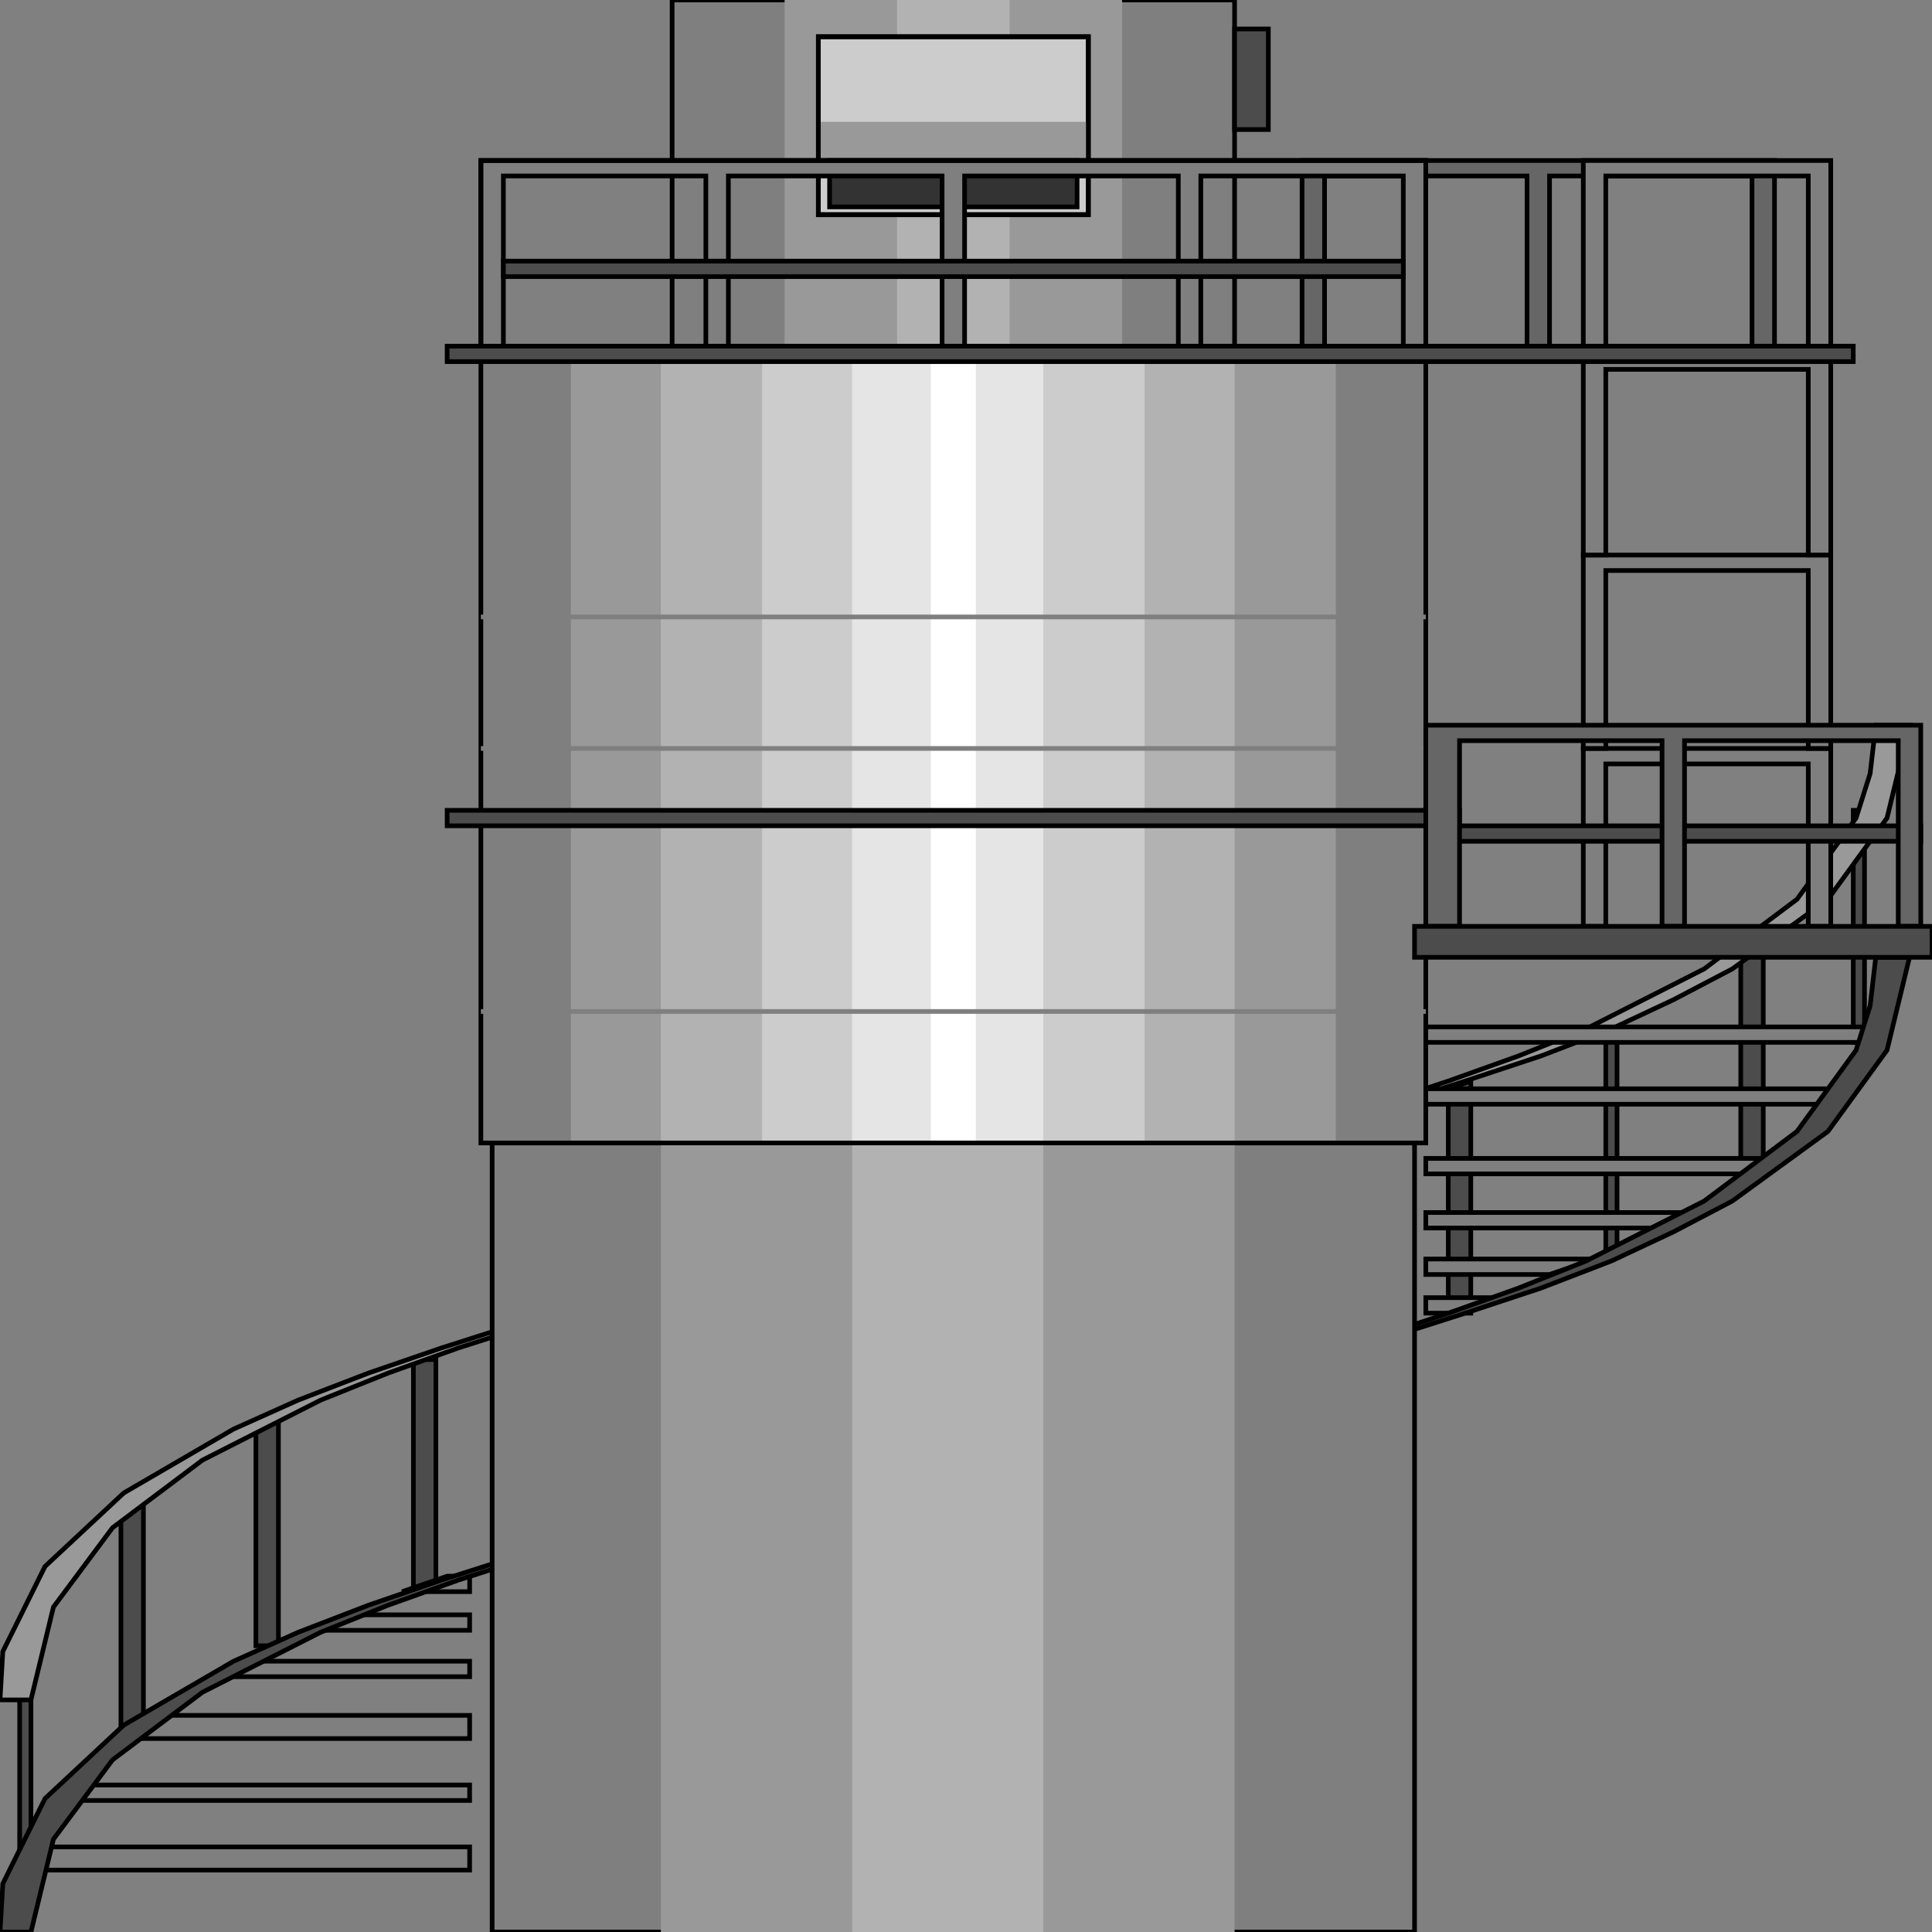 <svg width="150" height="150" viewBox="0 0 150 150" fill="none" xmlns="http://www.w3.org/2000/svg">
<rect x="0" y="0" width="150" height="150" fill="#808080" stroke="none"/>
<g clip-path="url(#clip0_2109_218922)">
<path d="M52.184 27.477V0H95.852V27.477H52.184Z" fill="#7F7F7F" stroke="black" stroke-width="0.362"/>
<path d="M60.917 27.477V0H87.118V27.477H60.917Z" fill="#999999"/>
<path d="M69.65 27.477V0H78.384V27.477H69.65Z" fill="#B2B2B2"/>
<path d="M63.537 2.852H84.498V16.665H63.537V2.852Z" fill="#CCCCCC" stroke="black" stroke-width="0.362"/>
<path d="M63.537 9.461H84.498V12.464H63.537V9.461Z" fill="#999999"/>
<path d="M64.41 12.461H83.624V16.064H64.41V12.461Z" fill="#333333" stroke="black" stroke-width="0.362"/>
<path d="M63.537 2.852H84.498V16.665H63.537V2.852Z" stroke="black" stroke-width="0.362"/>
<path d="M114.192 83.938V101.956H112.445V84.538L114.192 83.938Z" fill="#4C4C4C" stroke="black" stroke-width="0.362"/>
<path d="M125.546 79.727V97.144H124.673V79.727H125.546Z" fill="#4C4C4C" stroke="black" stroke-width="0.362"/>
<path d="M136.899 73.125V90.542L135.152 91.143V73.125H136.899Z" fill="#4C4C4C" stroke="black" stroke-width="0.362"/>
<path d="M144.76 62.914V80.932H143.887V62.914H144.76Z" fill="#4C4C4C" stroke="black" stroke-width="0.362"/>
<path d="M32.096 123.573V105.555H33.842V122.972L32.096 123.573Z" fill="#4C4C4C" stroke="black" stroke-width="0.362"/>
<path d="M19.869 127.777V110.359H21.616V127.777H19.869Z" fill="#4C4C4C" stroke="black" stroke-width="0.362"/>
<path d="M9.389 134.385V116.968L11.135 116.367V134.385H9.389Z" fill="#4C4C4C" stroke="black" stroke-width="0.362"/>
<path d="M1.528 145.197V126.578H2.402V145.197H1.528Z" fill="#4C4C4C" stroke="black" stroke-width="0.362"/>
<path d="M148.253 56.305L146.507 63.512L141.921 69.818L134.498 75.224L129.913 77.626L125.109 79.878L119.651 81.98L113.755 83.932L107.642 85.884L101.31 87.686L94.76 89.338L87.991 91.139L81.004 92.791L74.017 94.293L67.031 95.944L60.262 97.596L53.493 99.248L46.725 101.049L40.393 102.701L34.279 104.653L28.603 106.605L23.144 108.707L18.122 110.959L9.607 115.914L3.493 121.62L0.218 128.227L0 131.98H2.402L4.148 124.773L8.734 118.617L15.72 113.362L24.891 108.707L30.131 106.605L35.59 104.653L41.703 102.701L47.817 101.049L54.148 99.248L60.699 97.596L67.249 95.944L74.017 94.293L80.786 92.791L87.336 91.139L93.886 89.338L100.218 87.686L106.55 85.884L112.445 83.932L117.904 81.98L123.144 79.878L132.314 75.224L139.52 69.818L144.105 63.512L145.197 60.058L145.633 56.305H148.253Z" fill="#999999"/>
<path d="M74.017 94.293L81.004 92.791L87.991 91.139L94.76 89.338L101.31 87.686L107.642 85.884L113.755 83.932L119.651 81.98L125.109 79.878L129.913 77.626L134.498 75.224L141.921 69.818L146.507 63.512L148.253 56.305H145.633L145.197 60.058L144.105 63.512L139.52 69.818L132.314 75.224L123.144 79.878L117.904 81.98L112.445 83.932L106.55 85.884L100.218 87.686L93.886 89.338L87.336 91.139L80.786 92.791L74.017 94.293ZM74.017 94.293L67.031 95.944L60.262 97.596L53.493 99.248L46.725 101.049L40.393 102.701L34.279 104.653L28.603 106.605L23.144 108.707L18.122 110.959L9.607 115.914L3.493 121.62L0.218 128.227L0 131.98H2.402L4.148 124.773L8.734 118.617L15.72 113.362L24.891 108.707L30.131 106.605L35.59 104.653L41.703 102.701L47.817 101.049L54.148 99.248L60.699 97.596L67.249 95.944L74.017 94.293Z" stroke="black" stroke-width="0.362"/>
<path d="M110.699 79.727V80.928H144.76L145.634 79.727H110.699Z" fill="#7F7F7F" stroke="black" stroke-width="0.362"/>
<path d="M110.699 84.531V85.733H142.14L143.014 84.531H110.699Z" fill="#7F7F7F" stroke="black" stroke-width="0.362"/>
<path d="M110.699 89.938V91.139H136.027L137.773 89.938H110.699Z" fill="#7F7F7F" stroke="black" stroke-width="0.362"/>
<path d="M110.699 94.141V95.342H129.04L130.787 94.141H110.699Z" fill="#7F7F7F" stroke="black" stroke-width="0.362"/>
<path d="M110.699 97.75V98.951H120.306L123.8 97.75H110.699Z" fill="#7F7F7F" stroke="black" stroke-width="0.362"/>
<path d="M110.699 100.75V101.951H112.446L116.813 100.75H110.699Z" fill="#7F7F7F" stroke="black" stroke-width="0.362"/>
<path d="M36.462 145.192V143.391H3.275L2.401 145.192H36.462Z" fill="#7F7F7F" stroke="black" stroke-width="0.362"/>
<path d="M36.462 139.787V138.586H5.895L5.021 139.787H36.462Z" fill="#7F7F7F" stroke="black" stroke-width="0.362"/>
<path d="M36.463 134.981V133.18H12.008L10.262 134.981H36.463Z" fill="#7F7F7F" stroke="black" stroke-width="0.362"/>
<path d="M36.463 130.178V128.977H18.996L17.249 130.178H36.463Z" fill="#7F7F7F" stroke="black" stroke-width="0.362"/>
<path d="M36.463 126.576V125.375H27.73L24.236 126.576H36.463Z" fill="#7F7F7F" stroke="black" stroke-width="0.362"/>
<path d="M36.463 123.576V122.375H34.716L31.223 123.576H36.463Z" fill="#7F7F7F" stroke="black" stroke-width="0.362"/>
<path d="M148.253 74.328L146.507 81.535L141.921 87.842L134.498 93.247L129.913 95.649L125.109 97.902L119.651 100.004L113.755 101.956L107.642 103.908L101.31 105.71L94.76 107.361L87.991 109.013L81.004 110.815L74.017 112.316L67.031 113.968L60.262 115.619L53.493 117.271L46.725 118.923L40.393 120.725L34.279 122.676L28.603 124.628L23.144 126.731L18.122 128.983L9.607 133.938L3.493 139.643L0.218 146.25L0 150.004H2.402L4.148 142.797L8.734 136.64L15.72 131.385L24.891 126.731L30.131 124.628L35.59 122.676L41.703 120.725L47.817 118.923L54.148 117.271L60.699 115.619L67.249 113.968L74.017 112.316L80.786 110.815L87.336 109.013L93.886 107.361L100.218 105.71L106.55 103.908L112.445 101.956L117.904 100.004L123.144 97.902L132.314 93.247L139.52 87.842L144.105 81.535L145.197 78.082L145.633 74.328H148.253Z" fill="#4C4C4C"/>
<path d="M74.017 112.316L81.004 110.815L87.991 109.013L94.76 107.361L101.31 105.71L107.642 103.908L113.755 101.956L119.651 100.004L125.109 97.902L129.913 95.649L134.498 93.247L141.921 87.842L146.507 81.535L148.253 74.328H145.633L145.197 78.082L144.105 81.535L139.52 87.842L132.314 93.247L123.144 97.902L117.904 100.004L112.445 101.956L106.55 103.908L100.218 105.71L93.886 107.361L87.336 109.013L80.786 110.815L74.017 112.316ZM74.017 112.316L67.031 113.968L60.262 115.619L53.493 117.271L46.725 118.923L40.393 120.725L34.279 122.676L28.603 124.628L23.144 126.731L18.122 128.983L9.607 133.938L3.493 139.643L0.218 146.25L0 150.004H2.402L4.148 142.797L8.734 136.64L15.72 131.385L24.891 126.731L30.131 124.628L35.59 122.676L41.703 120.725L47.817 118.923L54.148 117.271L60.699 115.619L67.249 113.968L74.017 112.316Z" stroke="black" stroke-width="0.362"/>
<path d="M102.839 27.476V13.662H118.559V27.476H120.306V13.662H136.026V27.476H137.773V12.461H101.092V27.476H102.839Z" fill="#666666" stroke="black" stroke-width="0.362"/>
<path d="M124.673 71.923V59.311H140.393V71.923H142.14V71.473V70.872V70.422V58.56V58.109H141.921H123.144H122.926V71.923H124.673Z" fill="#7F7F7F" stroke="black" stroke-width="0.362"/>
<path d="M124.673 58.109V44.295H140.393V58.109H142.14V57.658V57.208V56.757V43.544V43.094H141.921H123.144H122.926V58.109H124.673Z" fill="#7F7F7F" stroke="black" stroke-width="0.362"/>
<path d="M124.673 43.092V28.678H140.393V43.092H142.14V42.642V42.041V41.591V28.077V27.477H141.921H123.144H122.926V43.092H124.673Z" fill="#7F7F7F" stroke="black" stroke-width="0.362"/>
<path d="M124.673 27.476V13.662H140.393V27.476H142.14V27.026V26.575V26.125V12.911V12.461H141.921H123.144H122.926V27.476H124.673Z" fill="#7F7F7F" stroke="black" stroke-width="0.362"/>
<path d="M39.083 27.476V13.662H54.803V27.476H56.55V13.662H73.144V27.476H74.891V13.662H91.484V27.476H93.231V13.662H108.952V27.476H110.698V12.461H37.336V27.476H39.083Z" fill="#7F7F7F" stroke="black" stroke-width="0.362"/>
<path d="M110.699 64.117H149.127V65.318H110.699V64.117Z" fill="#4C4C4C" stroke="black" stroke-width="0.362"/>
<path d="M38.21 150.003V88.742H109.826V150.003H38.21Z" fill="#7F7F7F" stroke="black" stroke-width="0.362"/>
<path d="M51.31 150.003V88.742H95.852V150.003H51.31Z" fill="#999999"/>
<path d="M66.157 150.003V88.742H81.004V150.003H66.157Z" fill="#B2B2B2"/>
<path d="M39.083 20.273H108.952V21.475H39.083V20.273Z" fill="#4C4C4C" stroke="black" stroke-width="0.362"/>
<path d="M37.336 88.738V27.477H110.698V88.738H37.336Z" fill="#7F7F7F"/>
<path d="M44.323 88.738V27.477H103.712V88.738H44.323Z" fill="#999999"/>
<path d="M51.31 88.738V27.477H95.852V88.738H51.31Z" fill="#B2B2B2"/>
<path d="M59.17 88.738V27.477H88.864V88.738H59.17Z" fill="#CCCCCC"/>
<path d="M66.157 88.738V27.477H81.004V88.738H66.157Z" fill="#E5E5E5"/>
<path d="M72.27 88.738V27.477H75.764V88.738H72.27Z" fill="white"/>
<path d="M37.336 88.738V27.477H110.698V88.738H37.336Z" stroke="black" stroke-width="0.362"/>
<path d="M37.336 27.476H110.698V12.461H37.336V27.476Z" stroke="black" stroke-width="0.362"/>
<path d="M34.716 62.914H113.318V64.115H34.716V62.914Z" fill="#4C4C4C" stroke="black" stroke-width="0.362"/>
<path d="M34.716 26.875H143.886V28.076H34.716V26.875Z" fill="#4C4C4C" stroke="black" stroke-width="0.362"/>
<path d="M37.336 78.531H110.698" stroke="#7F7F7F" stroke-width="0.362"/>
<path d="M37.336 58.109H110.698" stroke="#7F7F7F" stroke-width="0.362"/>
<path d="M37.336 47.898H110.698" stroke="#7F7F7F" stroke-width="0.362"/>
<path d="M113.319 71.92V57.506H129.04V71.92H130.787V57.506H147.38V71.92H149.127V56.305H110.699V71.92H113.319Z" fill="#666666" stroke="black" stroke-width="0.362"/>
<path d="M109.825 71.922H150V74.324H109.825V71.922Z" fill="#4C4C4C" stroke="black" stroke-width="0.362"/>
<path d="M95.852 2.25H98.472V10.058H95.852V2.25Z" fill="#4C4C4C" stroke="black" stroke-width="0.362"/>
</g>
<defs>
<clipPath id="clip0_2109_218922">
<rect width="150" height="150" fill="white"/>
</clipPath>
</defs>
</svg>
